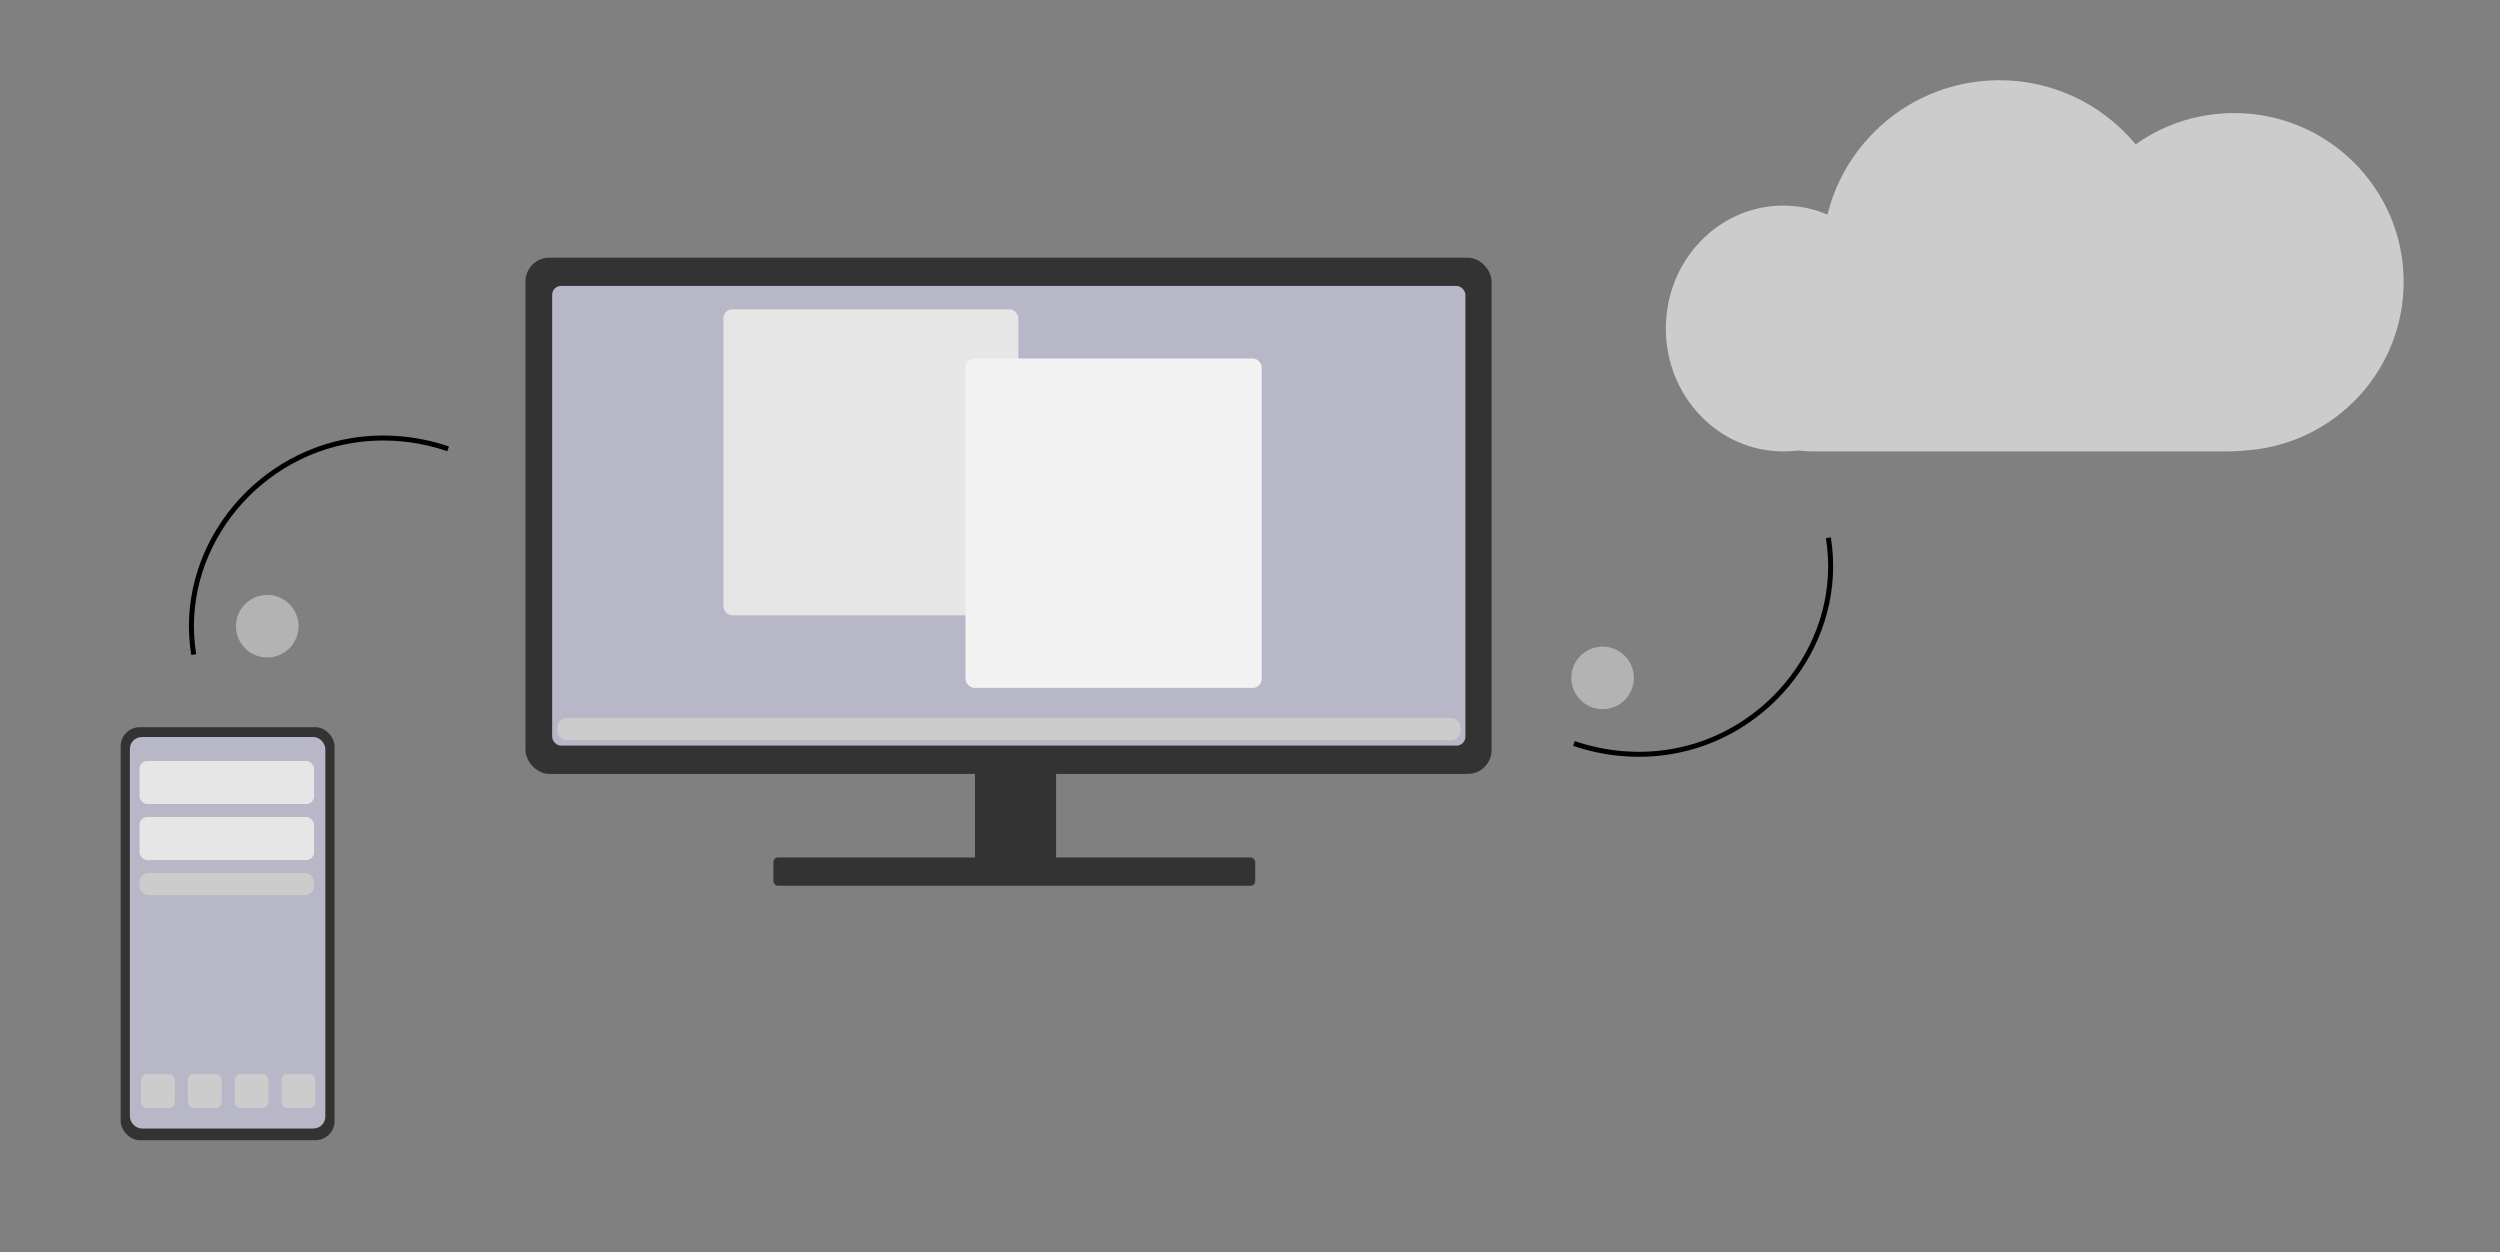 <?xml version="1.0" encoding="UTF-8" standalone="no"?>
<svg
   xmlns:dc="http://purl.org/dc/elements/1.1/"
   xmlns:cc="http://creativecommons.org/ns#"
   xmlns:rdf="http://www.w3.org/1999/02/22-rdf-syntax-ns#"
   xmlns:svg="http://www.w3.org/2000/svg"
   xmlns="http://www.w3.org/2000/svg"
   xmlns:sodipodi="http://sodipodi.sourceforge.net/DTD/sodipodi-0.dtd"
   xmlns:inkscape="http://www.inkscape.org/namespaces/inkscape"
   width="768.381"
   height="384.939"
   viewBox="0 0 768.381 384.939"
   version="1.1"
   id="svg175"
   sodipodi:docname="illustration.svg"
   inkscape:version="1.0.2 (e86c870879, 2021-01-15, custom)">
  <rect x="0" y="0" width="768.381" height="384.939" fill="#808080" stroke="none"/>
  <defs
     id="defs179">
    <inkscape:perspective
       sodipodi:type="inkscape:persp3d"
       inkscape:vp_x="-1.0684905 : 177.51063 : 1"
       inkscape:vp_y="0 : -999.99999 : 0"
       inkscape:vp_z="767.31249 : 177.51063 : 1"
       inkscape:persp3d-origin="383.122 : 241.66713 : 1"
       id="perspective372" />
    <inkscape:perspective
       sodipodi:type="inkscape:persp3d"
       inkscape:vp_x="0 : 192.4695 : 1"
       inkscape:vp_y="0 : 1000 : 0"
       inkscape:vp_z="768.381 : 192.4695 : 1"
       inkscape:persp3d-origin="384.1905 : 128.313 : 1"
       id="perspective328" />
  </defs>
  <sodipodi:namedview
     pagecolor="#ffffff"
     bordercolor="#666666"
     borderopacity="1"
     objecttolerance="10"
     gridtolerance="10"
     guidetolerance="10"
     inkscape:pageopacity="0"
     inkscape:pageshadow="2"
     inkscape:window-width="1681"
     inkscape:window-height="1008"
     id="namedview177"
     showgrid="false"
     inkscape:zoom="1.3235622"
     inkscape:cx="468.07366"
     inkscape:cy="100.76993"
     inkscape:window-x="1089"
     inkscape:window-y="0"
     inkscape:window-maximized="0"
     inkscape:current-layer="g280"
     inkscape:document-rotation="0" />
  <rect
     style="fill:#333333;fill-opacity:1;stroke:#000000;stroke-width:0;stroke-linecap:round;stroke-linejoin:round"
     id="rect23"
     width="296.926"
     height="158.663"
     x="161.51"
     y="79.198"
     ry="7.309" />
  <rect
     style="fill:#b7b7c8;fill-opacity:1;stroke:#000000;stroke-width:0;stroke-linecap:round;stroke-linejoin:round"
     id="rect23-4"
     width="280.682"
     height="141.285"
     x="169.71"
     y="87.887"
     ry="2.73" />
  <rect
     style="fill:#cccccc;fill-opacity:1;stroke:#000000;stroke-width:0;stroke-linecap:round;stroke-linejoin:round"
     id="rect45"
     width="277.549"
     height="6.8"
     x="171.332"
     y="220.706"
     ry="2.73" />
  <rect
     style="fill:#e6e6e6;fill-opacity:1;stroke:#000000;stroke-width:0;stroke-linecap:round;stroke-linejoin:round"
     id="rect47"
     width="90.664"
     height="94.064"
     x="222.331"
     y="95.065"
     ry="2.73" />
  <rect
     style="fill:#f2f2f2;fill-opacity:1;stroke:#000000;stroke-width:0;stroke-linecap:round;stroke-linejoin:round"
     id="rect51"
     width="91.042"
     height="101.242"
     x="296.751"
     y="110.175"
     ry="2.73" />
  <rect
     style="fill:#333333;fill-opacity:1;stroke:#000000;stroke-width:0;stroke-linecap:round;stroke-linejoin:round"
     id="rect53"
     width="24.933"
     height="30.599"
     x="299.662"
     y="234.461"
     ry="1.406" />
  <rect
     style="fill:#333333;fill-opacity:1;stroke:#000000;stroke-width:0;stroke-linecap:round;stroke-linejoin:round"
     id="rect55"
     width="148.085"
     height="8.689"
     x="237.708"
     y="263.549"
     ry="1.406" />
  <rect
     style="fill:#333333;fill-opacity:1;stroke:#000000;stroke-width:0;stroke-linecap:round;stroke-linejoin:round"
     id="rect23-1"
     width="65.732"
     height="126.93"
     x="37.087"
     y="223.506"
     ry="5.847" />
  <rect
     style="fill:#b7b7c8;fill-opacity:1;stroke:#000000;stroke-width:0;stroke-linecap:round;stroke-linejoin:round"
     id="rect23-4-1"
     width="60.065"
     height="120.319"
     x="39.921"
     y="226.528"
     ry="3.647" />
  <rect
     style="fill:#e6e6e6;fill-opacity:1;stroke:#000000;stroke-width:0;stroke-linecap:round;stroke-linejoin:round"
     id="rect47-8"
     width="53.643"
     height="13.222"
     x="42.888"
     y="233.895"
     ry="2.387" />
  <rect
     style="fill:#e6e6e6;fill-opacity:1;stroke:#000000;stroke-width:0;stroke-linecap:round;stroke-linejoin:round"
     id="rect47-8-8"
     width="53.643"
     height="13.222"
     x="42.888"
     y="251.117"
     ry="2.387" />
  <rect
     style="fill:#cccccc;fill-opacity:1;stroke:#000000;stroke-width:0;stroke-linecap:round;stroke-linejoin:round"
     id="rect45-5"
     width="53.643"
     height="6.8"
     x="42.888"
     y="268.338"
     ry="2.73" />
  <rect
     style="fill:#cccccc;fill-opacity:1;stroke:#000000;stroke-width:0;stroke-linecap:round;stroke-linejoin:round"
     id="rect47-8-3"
     width="10.389"
     height="10.578"
     x="43.343"
     y="330.059"
     ry="1.91" />
  <rect
     style="fill:#cccccc;fill-opacity:1;stroke:#000000;stroke-width:0;stroke-linecap:round;stroke-linejoin:round"
     id="rect47-8-3-7"
     width="10.389"
     height="10.578"
     x="57.732"
     y="330.059"
     ry="1.91" />
  <rect
     style="fill:#cccccc;fill-opacity:1;stroke:#000000;stroke-width:0;stroke-linecap:round;stroke-linejoin:round"
     id="rect47-8-3-7-9"
     width="10.389"
     height="10.578"
     x="72.12"
     y="330.059"
     ry="1.91" />
  <rect
     style="fill:#cccccc;fill-opacity:1;stroke:#000000;stroke-width:0;stroke-linecap:round;stroke-linejoin:round"
     id="rect47-8-3-7-9-0"
     width="10.389"
     height="10.578"
     x="86.509"
     y="330.059"
     ry="1.91" />
  <g
     id="g280"
     transform="translate(-2.411,-116.63)">
    <rect
       style="fill:#cccccc;fill-opacity:1;stroke:#000000;stroke-width:0;stroke-linecap:round;stroke-linejoin:round"
       id="rect268"
       width="185.862"
       height="57.421"
       x="530.387"
       y="197.951"
       ry="28.71" />
    <ellipse
       style="fill:#cccccc;fill-opacity:1;stroke:#000000;stroke-width:0;stroke-linecap:round;stroke-linejoin:round"
       id="path270"
       cx="550.486"
       cy="217.595"
       rx="36.077"
       ry="37.777" />
    <circle
       style="fill:#cccccc;fill-opacity:1;stroke:#000000;stroke-width:0;stroke-linecap:round;stroke-linejoin:round"
       id="path272"
       cx="616.896"
       cy="195.684"
       r="54.399" />
    <ellipse
       style="fill:#cccccc;fill-opacity:1;stroke:#000000;stroke-width:0;stroke-linecap:round;stroke-linejoin:round"
       id="path274"
       ry="51.912"
       rx="52.132"
       cy="203.287"
       cx="689.05" />
  </g>
  <path
     sodipodi:type="spiral"
     style="fill:none;fill-rule:evenodd;stroke:#000000;stroke-width:1.535"
     id="path288"
     sodipodi:cx="-506.72424"
     sodipodi:cy="-171.10167"
     sodipodi:expansion="1"
     sodipodi:revolution="3.2195301"
     sodipodi:radius="61.82423"
     sodipodi:argument="-21.419193"
     sodipodi:t0="0.89834327"
     d="m -561.957,-165.275 c -5.069,-31.395 17.878,-60.963 48.903,-65.834 9.794,-1.537 19.919,-0.617 29.291,2.605"
     transform="scale(-1)" />
  <path
     sodipodi:type="spiral"
     style="fill:none;fill-rule:evenodd;stroke:#000000;stroke-width:1.535"
     id="path288-6"
     sodipodi:cx="114.77402"
     sodipodi:cy="195.36472"
     sodipodi:expansion="1"
     sodipodi:revolution="3.2195301"
     sodipodi:radius="61.82423"
     sodipodi:argument="-21.419193"
     sodipodi:t0="0.89834327"
     d="m 59.541,201.191 c -5.069,-31.395 17.878,-60.963 48.903,-65.834 9.794,-1.537 19.919,-0.617 29.291,2.605" />
  <circle
     style="fill:#b3b3b3;fill-opacity:1;stroke:#000000;stroke-width:0;stroke-linecap:round;stroke-linejoin:round"
     id="path378"
     cx="82.137"
     cy="192.465"
     r="9.616" />
  <circle
     style="fill:#b3b3b3;fill-opacity:1;stroke:#000000;stroke-width:0;stroke-linecap:round;stroke-linejoin:round"
     id="path378-3"
     cx="492.574"
     cy="208.356"
     r="9.616" />
</svg>
